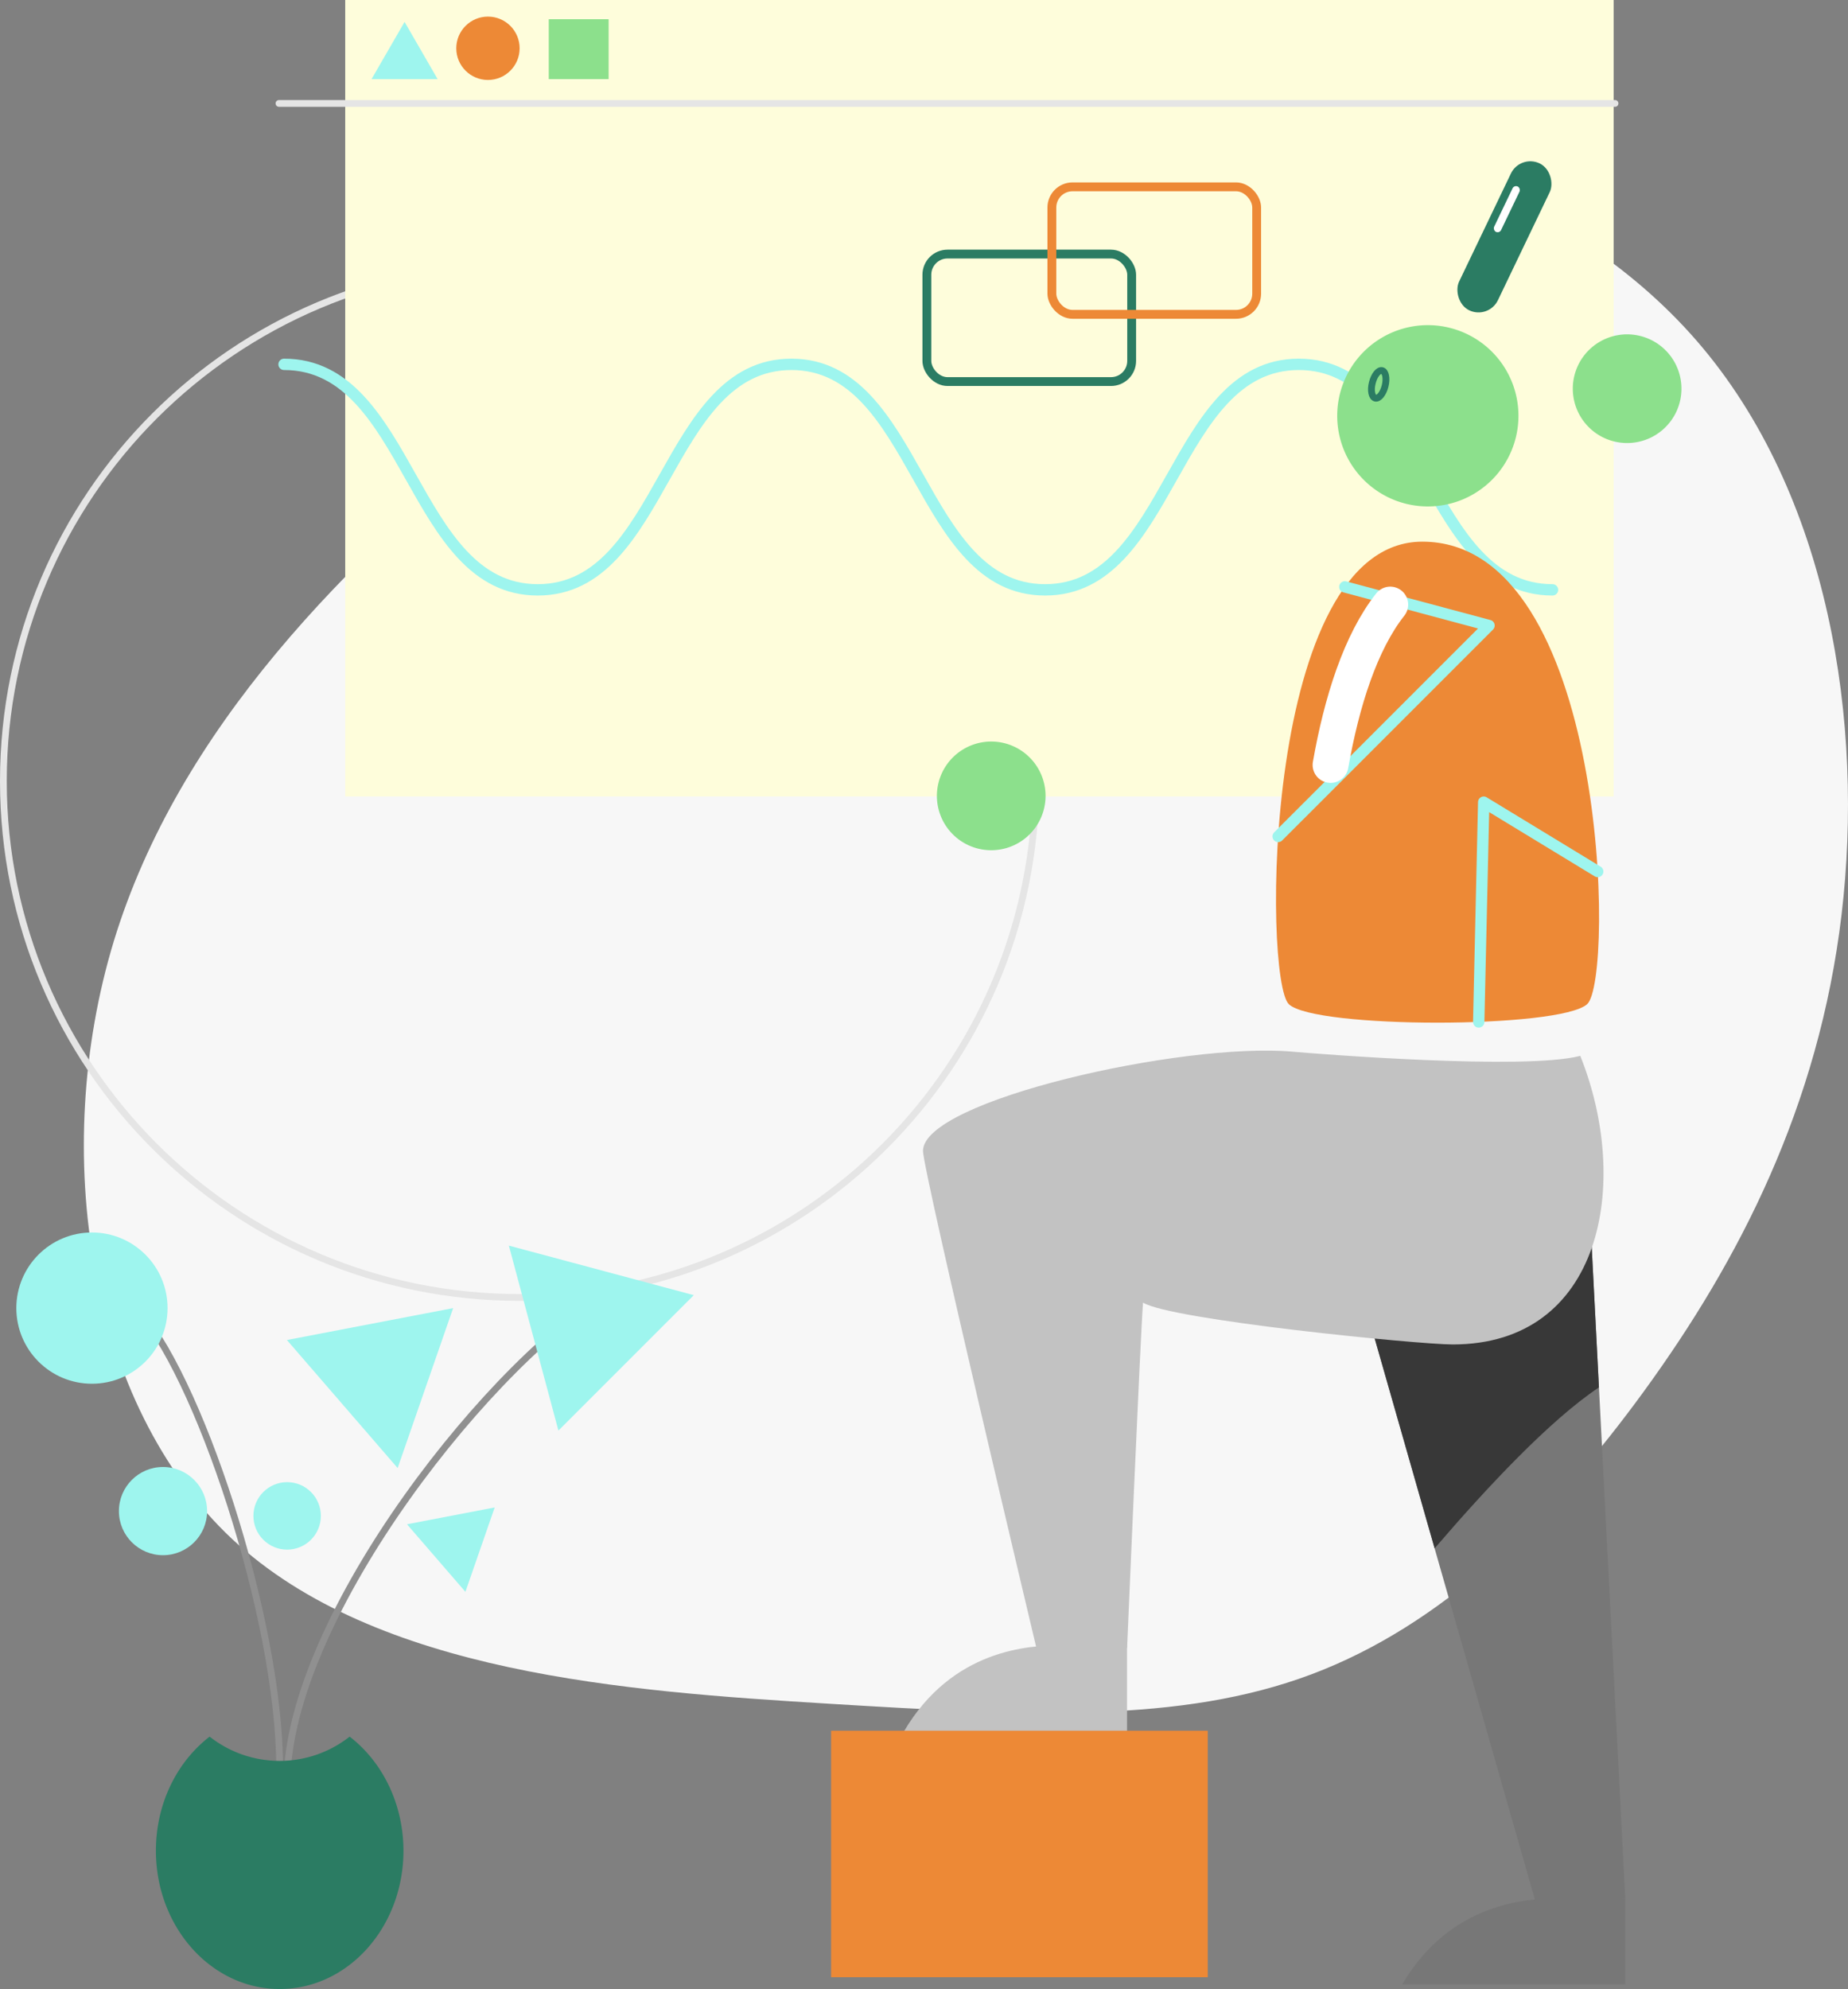 <svg xmlns="http://www.w3.org/2000/svg" viewBox="0 0 836.11 899.66"><rect x="0" y="0" width="836.11" height="899.66" fill="#808080" stroke="none"/><defs><style>.cls-1{fill:#f7f7f7;}.cls-12,.cls-17,.cls-18,.cls-19,.cls-2,.cls-3,.cls-5{fill:none;}.cls-2{stroke:#e5e5e5;}.cls-12,.cls-17,.cls-19,.cls-2,.cls-3,.cls-5{stroke-linecap:round;stroke-linejoin:round;}.cls-2,.cls-3{stroke-width:3.06px;}.cls-3{stroke:#909090;}.cls-4{fill:#fefddb;}.cls-5{stroke:#9ef5ee;stroke-width:5.14px;}.cls-6{fill:#9ef5ee;}.cls-7{fill:#ed8936;}.cls-11,.cls-8{fill:#8ce08c;}.cls-9{fill:#777;}.cls-10{fill:#383838;}.cls-11,.cls-16{fill-rule:evenodd;}.cls-12,.cls-17{stroke:#2b7c63;}.cls-12{stroke-width:3.09px;}.cls-13{fill:#2b7c63;}.cls-14{fill:#fff;}.cls-15,.cls-16{fill:#c2c2c2;}.cls-17,.cls-18{stroke-width:4px;}.cls-18{stroke:#ed8936;stroke-miterlimit:10;}.cls-19{stroke:#fff;stroke-width:16.23px;}</style></defs><g id="Layer_2" data-name="Layer 2"><g id="vector"><path class="cls-1" d="M767.76,154.27c60,69.26,75.71,172.88,65.42,259.58-10.29,86.52-46.4,156.3-89.14,215.09-42.57,58.61-91.76,106.24-150.72,128.39s-127.7,18.84-218.76,13.26S170.29,757,105,696.1C39.8,635,22.53,521.13,51.49,425.71,80.62,330.29,156,253.18,238.15,187.76S409.28,68.44,506.09,59C602.91,49.78,707.58,84.84,767.76,154.27Z"/><path class="cls-2" d="M1.53,353.29c0-129,104.57-233.58,233.57-233.58S468.67,224.29,468.67,353.29,364.1,586.86,235.1,586.86,1.53,482.28,1.53,353.29Z"/><path class="cls-3" d="M126.52,799.75c0-68.14-37.52-180.31-65.63-209"/><path class="cls-3" d="M129.82,806.85c0-76,95.24-194.73,148.32-223.85"/><rect class="cls-4" x="156.19" width="573.9" height="360.24"/><path class="cls-5" d="M128.52,164.8c57.39,0,57.39,102,114.78,102s57.38-102,114.77-102,57.39,102,114.78,102,57.39-102,114.78-102,57.4,102,114.79,102"/><polygon class="cls-6" points="183.05 9.9 168.11 35.78 197.99 35.78 183.05 9.9"/><circle class="cls-7" cx="220.77" cy="21.84" r="14.33"/><rect class="cls-8" x="248.28" y="8.69" width="27.09" height="27.09"/><line class="cls-2" x1="126.22" y1="46.78" x2="730.7" y2="46.78"/><polygon class="cls-9" points="716.2 487.27 735.34 858.67 694.98 861.05 612.37 571.82 716.2 487.27"/><path class="cls-9" d="M705.1,858.67c-14,0-48.8,1.74-70.69,38.89H735.34V858.67Z"/><path class="cls-10" d="M723.43,627.53,716.2,487.27,612.37,571.82l36.71,128.53C672.78,672.72,701.25,642.33,723.43,627.53Z"/><path class="cls-11" d="M606.2,178.27a41,41,0,1,1,30,49.61A41,41,0,0,1,606.2,178.27Z"/><path class="cls-11" d="M712.31,169.94a24.58,24.58,0,1,1,18,29.74A24.58,24.58,0,0,1,712.31,169.94Z"/><path class="cls-11" d="M424.6,354.13a24.58,24.58,0,1,1,18,29.73A24.57,24.57,0,0,1,424.6,354.13Z"/><path class="cls-12" d="M620.89,173.15c.84-3.44,2.82-5.91,4.42-5.52s2.22,3.5,1.37,6.94-2.82,5.9-4.42,5.51S620,176.58,620.89,173.15Z"/><rect class="cls-13" x="670.92" y="70.3" width="19.48" height="73.69" rx="9.74" transform="translate(1248.07 498.06) rotate(-154.38)"/><rect class="cls-14" x="680.01" y="83.24" width="3.48" height="22.75" rx="1.74" transform="translate(1255.56 474.72) rotate(-154.38)"/><path class="cls-15" d="M479.68,744.22c-14,0-48.8,1.74-70.69,38.89H509.92V744.22Z"/><rect class="cls-7" x="376.03" y="782.83" width="170.41" height="111.5"/><path class="cls-7" d="M643.51,245c83.77,0,87.08,198.09,74.56,209.22s-123.25,11.13-134.94,0S571.06,245,643.51,245Z"/><path class="cls-16" d="M584.51,475.67c11.08,1,105.69,8.47,130.47,1.91,23.17,57.79,9.84,130.54-57.73,130.54-15.67,0-127.39-11.08-140.1-18.92-1.27,16.52-7.2,156.11-7.2,156.11H468.89S417.6,529.68,417.6,520.57C417.6,497.7,535.16,471.37,584.51,475.67Z"/><rect class="cls-17" x="419.35" y="114.92" width="92.66" height="57.67" rx="9.35"/><rect class="cls-18" x="475.91" y="84.51" width="92.66" height="57.67" rx="9.35"/><path class="cls-13" d="M158.19,785.5a51.16,51.16,0,0,1-63.34,0c-14.68,11.28-24.31,30.18-24.31,51.59,0,34.56,25.06,62.57,56,62.57s56-28,56-62.57C182.5,815.68,172.87,796.78,158.19,785.5Z"/><polyline class="cls-5" points="722.87 394.2 671.29 362.83 669.03 462.23"/><polyline class="cls-5" points="578.29 378.33 673.69 282.94 608.46 265.46"/><path class="cls-19" d="M602,346c5-28.51,13.57-55.57,27-72.54"/><circle class="cls-6" cx="41.6" cy="591.68" r="34.21"/><circle class="cls-6" cx="73.75" cy="683.49" r="19.95"/><circle class="cls-6" cx="129.91" cy="685.66" r="15.26"/><polygon class="cls-6" points="230.23 563.41 252.65 647.06 313.89 585.82 230.23 563.41"/><polygon class="cls-6" points="184.14 689.45 210.57 720.01 223.82 681.84 184.14 689.45"/><polygon class="cls-6" points="129.81 606.11 179.91 664.02 205.02 591.68 129.81 606.11"/></g></g></svg>